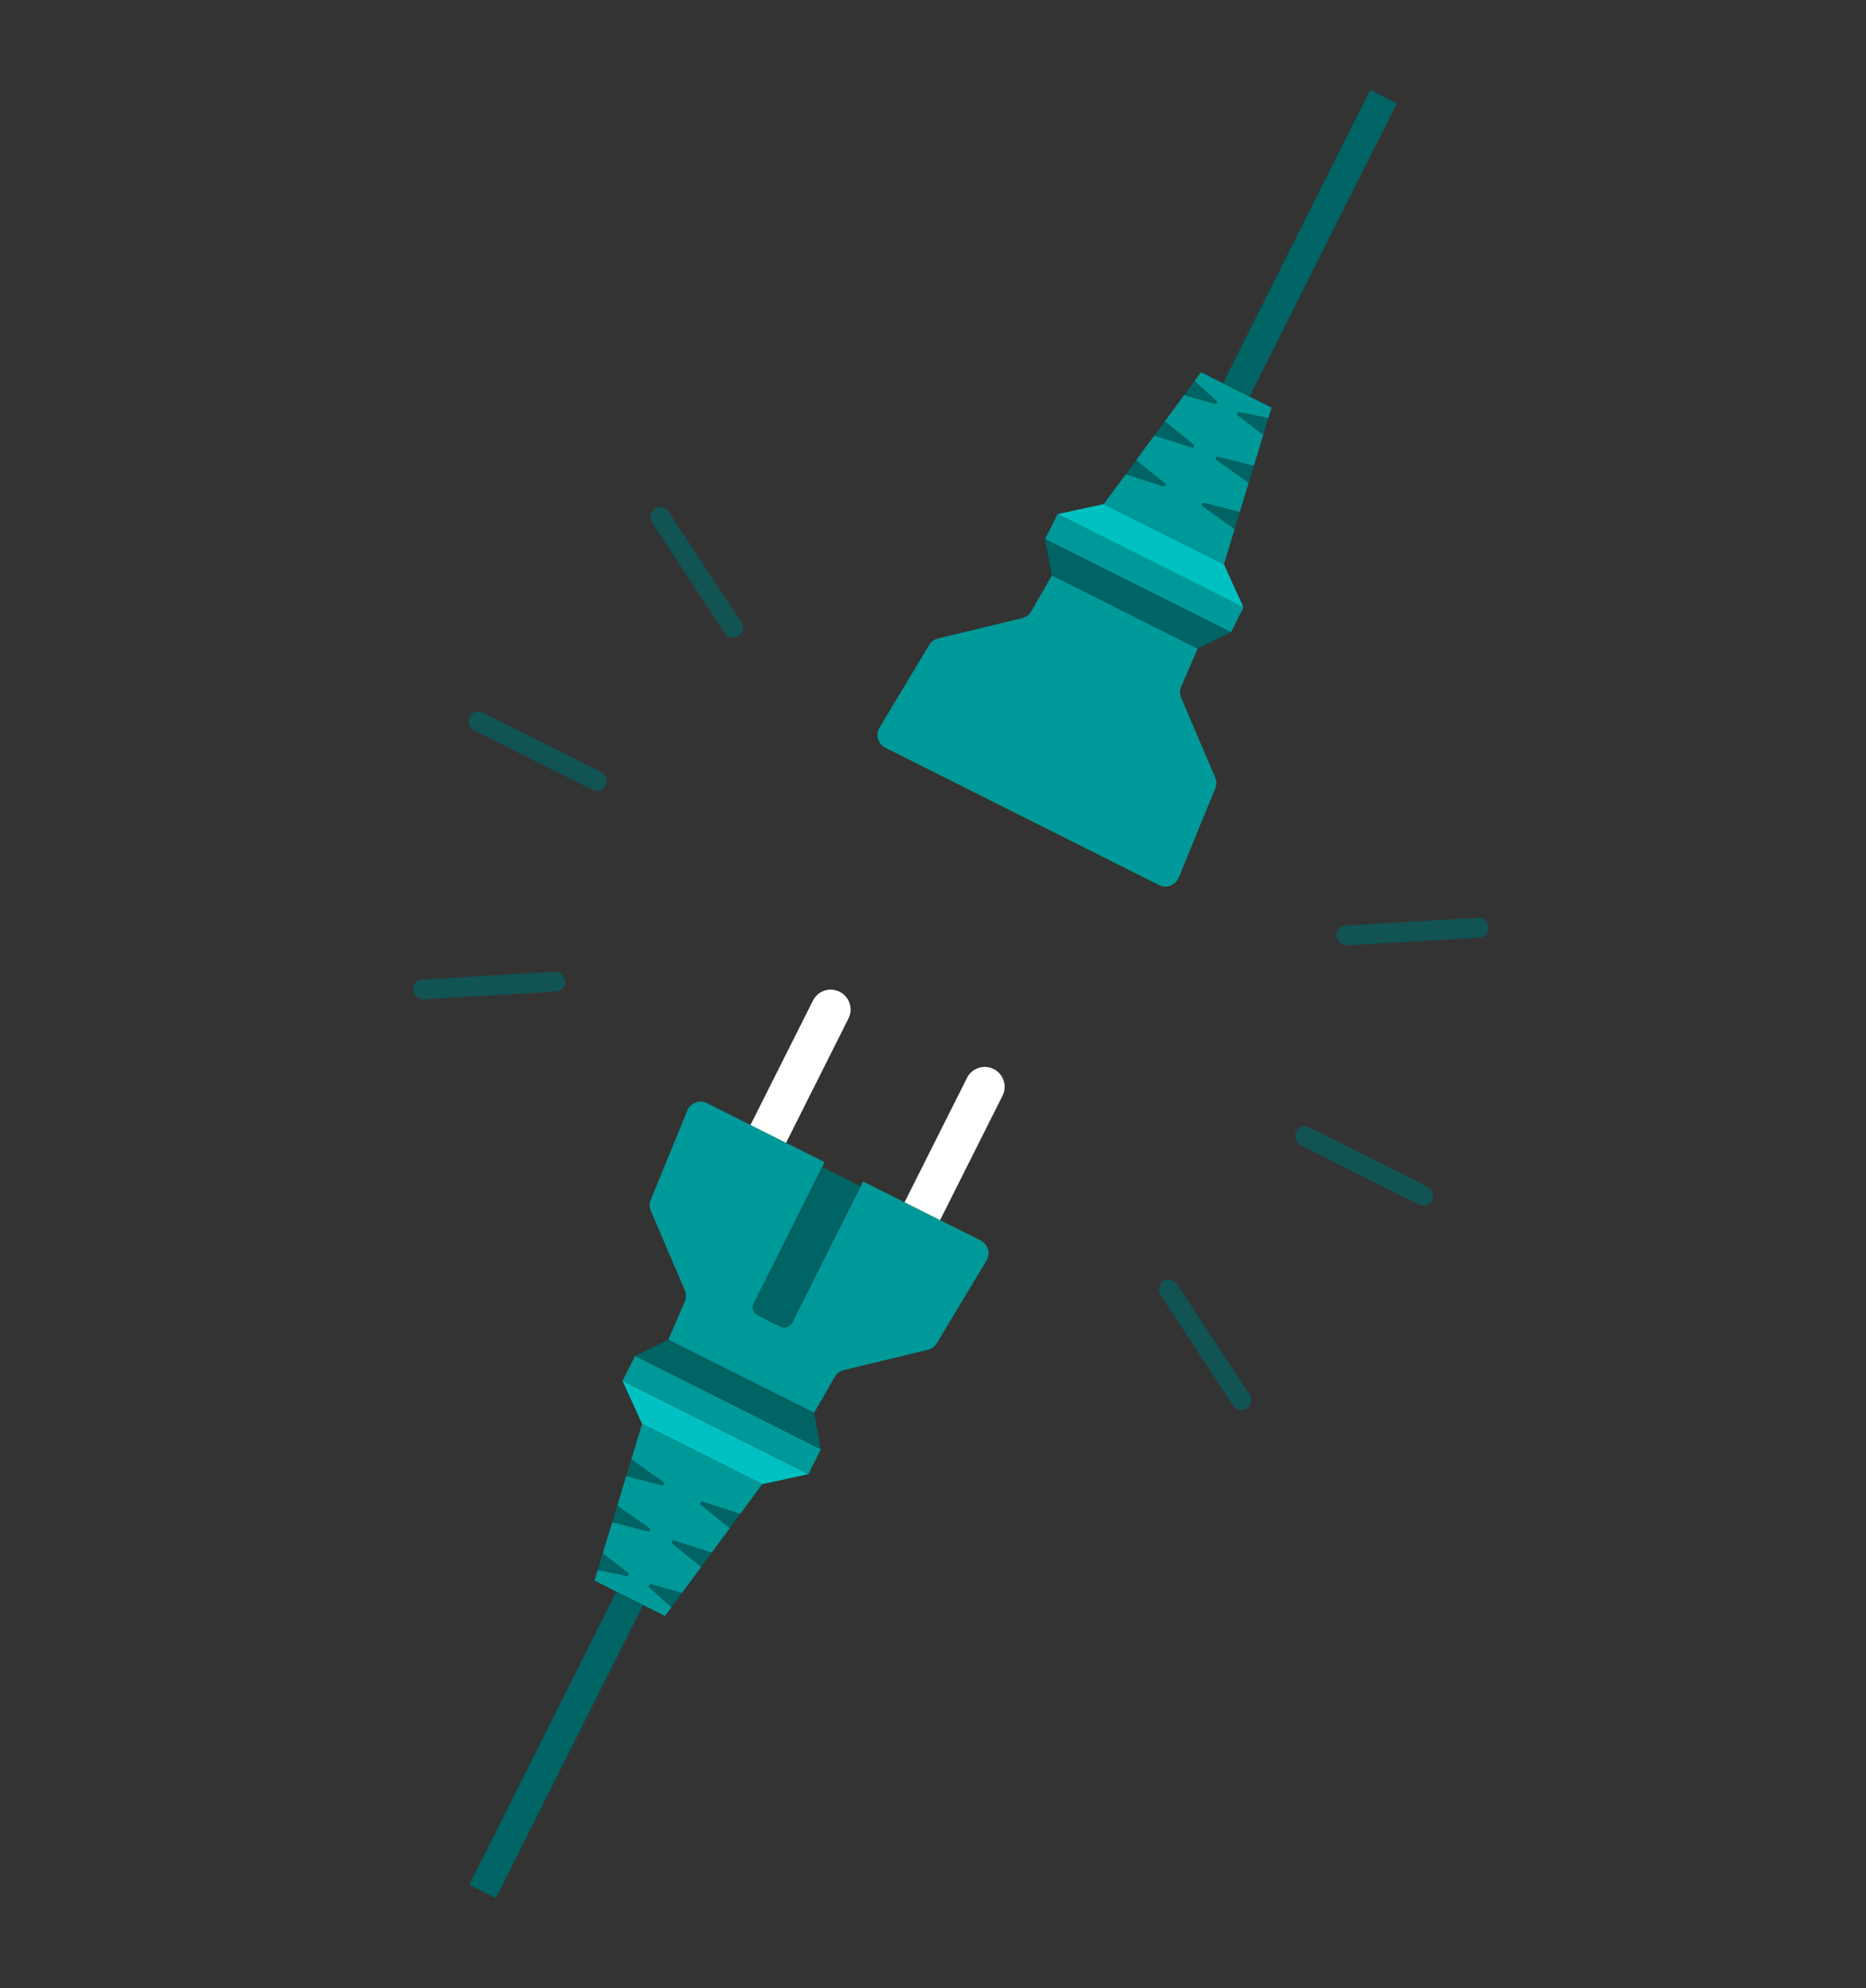 <svg width="563" height="600" viewBox="0 0 563 600" fill="none" xmlns="http://www.w3.org/2000/svg">
<rect x="0" y="0" width="563" height="600" fill="#333333" stroke="none"/>
<path d="M265.379 219.564L280.359 194.645C280.956 193.651 281.927 192.938 283.054 192.665L308.406 186.541C309.562 186.262 310.552 185.52 311.145 184.488L317.376 173.646L361.367 195.723L356.398 207.199C355.925 208.29 355.922 209.528 356.389 210.621L366.63 234.608C367.085 235.674 367.094 236.879 366.654 237.952L355.626 264.854C354.67 267.188 351.932 268.215 349.68 267.084L314.213 249.286L314.942 247.834L335.581 206.707C335.603 206.665 335.623 206.622 335.642 206.579C335.909 205.969 335.88 206.112 335.581 206.707L314.213 249.286L302.611 243.463L267.145 225.664C264.893 224.534 264.08 221.725 265.379 219.564Z" fill="#009999"/>
<path d="M317.376 173.646L315.34 162.63L371.416 190.772L361.367 195.723L317.376 173.646Z" fill="#006464"/>
<path d="M315.34 162.63L319.104 155.13L375.18 183.273L371.416 190.772L315.34 162.63Z" fill="#009999"/>
<path d="M319.104 155.13L333.02 152.12L369.276 170.316L375.18 183.273L319.104 155.13Z" fill="#00C1C1"/>
<path d="M350.941 146.773L339.647 143.137L342.802 138.859L351.447 145.837C351.914 146.213 351.512 146.957 350.941 146.773Z" fill="#006464"/>
<path d="M348.288 131.422L351.443 127.144L360.088 134.122C360.555 134.499 360.153 135.242 359.582 135.059L348.288 131.422Z" fill="#006464"/>
<path d="M357.255 119.265L360.41 114.987L367.035 120.956C367.461 121.339 367.077 122.034 366.526 121.879L357.255 119.265Z" fill="#006464"/>
<path d="M362.367 112.335L372.76 117.551L383.637 123.01L382.68 126.163L373.935 124.418C373.373 124.306 373.045 125.029 373.499 125.378L381.136 131.25L378.292 140.618L367.53 137.857C366.95 137.708 366.593 138.474 367.082 138.822L376.748 145.705L374.063 154.547L363.302 151.786C362.721 151.637 362.365 152.404 362.853 152.751L372.519 159.634L369.276 170.316L333.02 152.12L339.647 143.137L350.941 146.773C351.512 146.957 351.914 146.213 351.447 145.837L342.802 138.859L348.288 131.422L359.582 135.059C360.153 135.242 360.555 134.499 360.088 134.122L351.443 127.144L357.255 119.265L366.526 121.879C367.077 122.034 367.461 121.339 367.035 120.956L360.41 114.987L362.367 112.335Z" fill="#009999"/>
<path d="M382.68 126.163L381.136 131.25L373.499 125.378C373.045 125.029 373.373 124.306 373.935 124.418L382.68 126.163Z" fill="#006464"/>
<path d="M378.292 140.618L376.748 145.705L367.082 138.822C366.593 138.474 366.95 137.708 367.53 137.857L378.292 140.618Z" fill="#006464"/>
<path d="M372.519 159.634L362.853 152.751C362.365 152.404 362.721 151.637 363.302 151.786L374.063 154.547L372.519 159.634Z" fill="#006464"/>
<path d="M314.213 249.286L335.581 206.707C335.88 206.112 335.909 205.969 335.642 206.579C335.623 206.622 335.603 206.665 335.581 206.707L314.942 247.834L314.213 249.286Z" fill="#006464"/>
<path d="M207.376 335.146L196.349 362.049C195.909 363.122 195.918 364.326 196.373 365.393L206.614 389.379C207.081 390.473 207.077 391.71 206.605 392.802L201.635 404.278L245.626 426.355L251.858 415.512C252.451 414.481 253.441 413.739 254.596 413.459L279.949 407.335C281.075 407.063 282.046 406.35 282.644 405.356L297.623 380.437C298.923 378.276 298.11 375.467 295.858 374.336L260.391 356.538L259.663 357.989L239.023 399.116C238.353 400.452 236.727 400.992 235.392 400.322L228.624 396.925C227.289 396.255 226.751 394.629 227.421 393.293L248.061 352.167L248.789 350.715L213.323 332.916C211.071 331.786 208.333 332.813 207.376 335.146Z" fill="#009999"/>
<path d="M201.635 404.278L191.586 409.228L247.663 437.371L245.626 426.355L201.635 404.278Z" fill="#006464"/>
<path d="M191.586 409.228L187.823 416.728L243.899 444.87L247.663 437.371L191.586 409.228Z" fill="#009999"/>
<path d="M187.823 416.728L193.726 429.685L229.982 447.88L243.899 444.87L187.823 416.728Z" fill="#00C1C1"/>
<path d="M200.149 447.249L190.483 440.367L188.939 445.454L199.701 448.215C200.281 448.364 200.638 447.597 200.149 447.249Z" fill="#006464"/>
<path d="M186.255 454.296L184.711 459.383L195.472 462.144C196.053 462.293 196.409 461.526 195.921 461.178L186.255 454.296Z" fill="#006464"/>
<path d="M181.867 468.751L180.323 473.837L189.068 475.582C189.629 475.694 189.958 474.971 189.504 474.622L181.867 468.751Z" fill="#006464"/>
<path d="M179.366 476.991L189.759 482.207L200.636 487.666L202.592 485.013L195.967 479.045C195.542 478.662 195.925 477.966 196.476 478.121L205.748 480.735L211.559 472.857L202.914 465.879C202.448 465.502 202.85 464.758 203.42 464.942L214.715 468.579L220.2 461.142L211.555 454.164C211.089 453.787 211.49 453.044 212.061 453.227L223.356 456.864L229.982 447.88L193.726 429.685L190.483 440.367L200.149 447.249C200.638 447.597 200.281 448.364 199.701 448.215L188.939 445.454L186.255 454.296L195.921 461.178C196.409 461.526 196.053 462.293 195.472 462.144L184.711 459.383L181.867 468.751L189.504 474.622C189.958 474.971 189.629 475.694 189.068 475.582L180.323 473.837L179.366 476.991Z" fill="#009999"/>
<path d="M202.592 485.013L205.748 480.735L196.476 478.121C195.925 477.966 195.542 478.662 195.967 479.045L202.592 485.013Z" fill="#006464"/>
<path d="M211.559 472.857L214.715 468.579L203.42 464.942C202.85 464.758 202.448 465.502 202.914 465.879L211.559 472.857Z" fill="#006464"/>
<path d="M223.356 456.864L212.061 453.227C211.49 453.044 211.089 453.787 211.555 454.164L220.2 461.142L223.356 456.864Z" fill="#006464"/>
<path d="M248.061 352.167L227.421 393.293C226.751 394.629 227.289 396.255 228.624 396.925L235.392 400.322C236.727 400.992 238.353 400.452 239.023 399.116L259.663 357.989L248.061 352.167Z" fill="#006464"/>
<path d="M245.276 301.959C246.762 298.997 250.368 297.801 253.329 299.287C256.291 300.774 257.487 304.38 256.001 307.341L237.162 344.879L226.437 339.497L245.276 301.959Z" fill="white"/>
<path d="M291.752 325.283C293.238 322.321 296.844 321.125 299.806 322.612C302.768 324.098 303.964 327.704 302.477 330.665L283.639 368.204L272.914 362.821L291.752 325.283Z" fill="white"/>
<line x1="189.999" y1="482.328" x2="145.593" y2="570.811" stroke="#006464" stroke-width="9"/>
<line x1="417.409" y1="29.189" x2="373.003" y2="117.672" stroke="#006464" stroke-width="9"/>
<rect x="392.352" y="338.848" width="46" height="6" rx="3" transform="rotate(26.65 392.352 338.848)" fill="#006464" fill-opacity="0.65"/>
<rect x="142.992" y="213.706" width="46" height="6" rx="3" transform="rotate(26.65 142.992 213.706)" fill="#006464" fill-opacity="0.65"/>
<rect x="403.012" y="279.473" width="46" height="6" rx="3" transform="rotate(-3.35 403.012 279.473)" fill="#006464" fill-opacity="0.65"/>
<rect x="124.488" y="295.776" width="46" height="6" rx="3" transform="rotate(-3.35 124.488 295.776)" fill="#006464" fill-opacity="0.65"/>
<rect x="353.438" y="384.941" width="46" height="6" rx="3" transform="rotate(56.65 353.438 384.941)" fill="#006464" fill-opacity="0.65"/>
<rect x="200.055" y="151.885" width="46" height="6" rx="3" transform="rotate(56.65 200.055 151.885)" fill="#006464" fill-opacity="0.65"/>
</svg>

